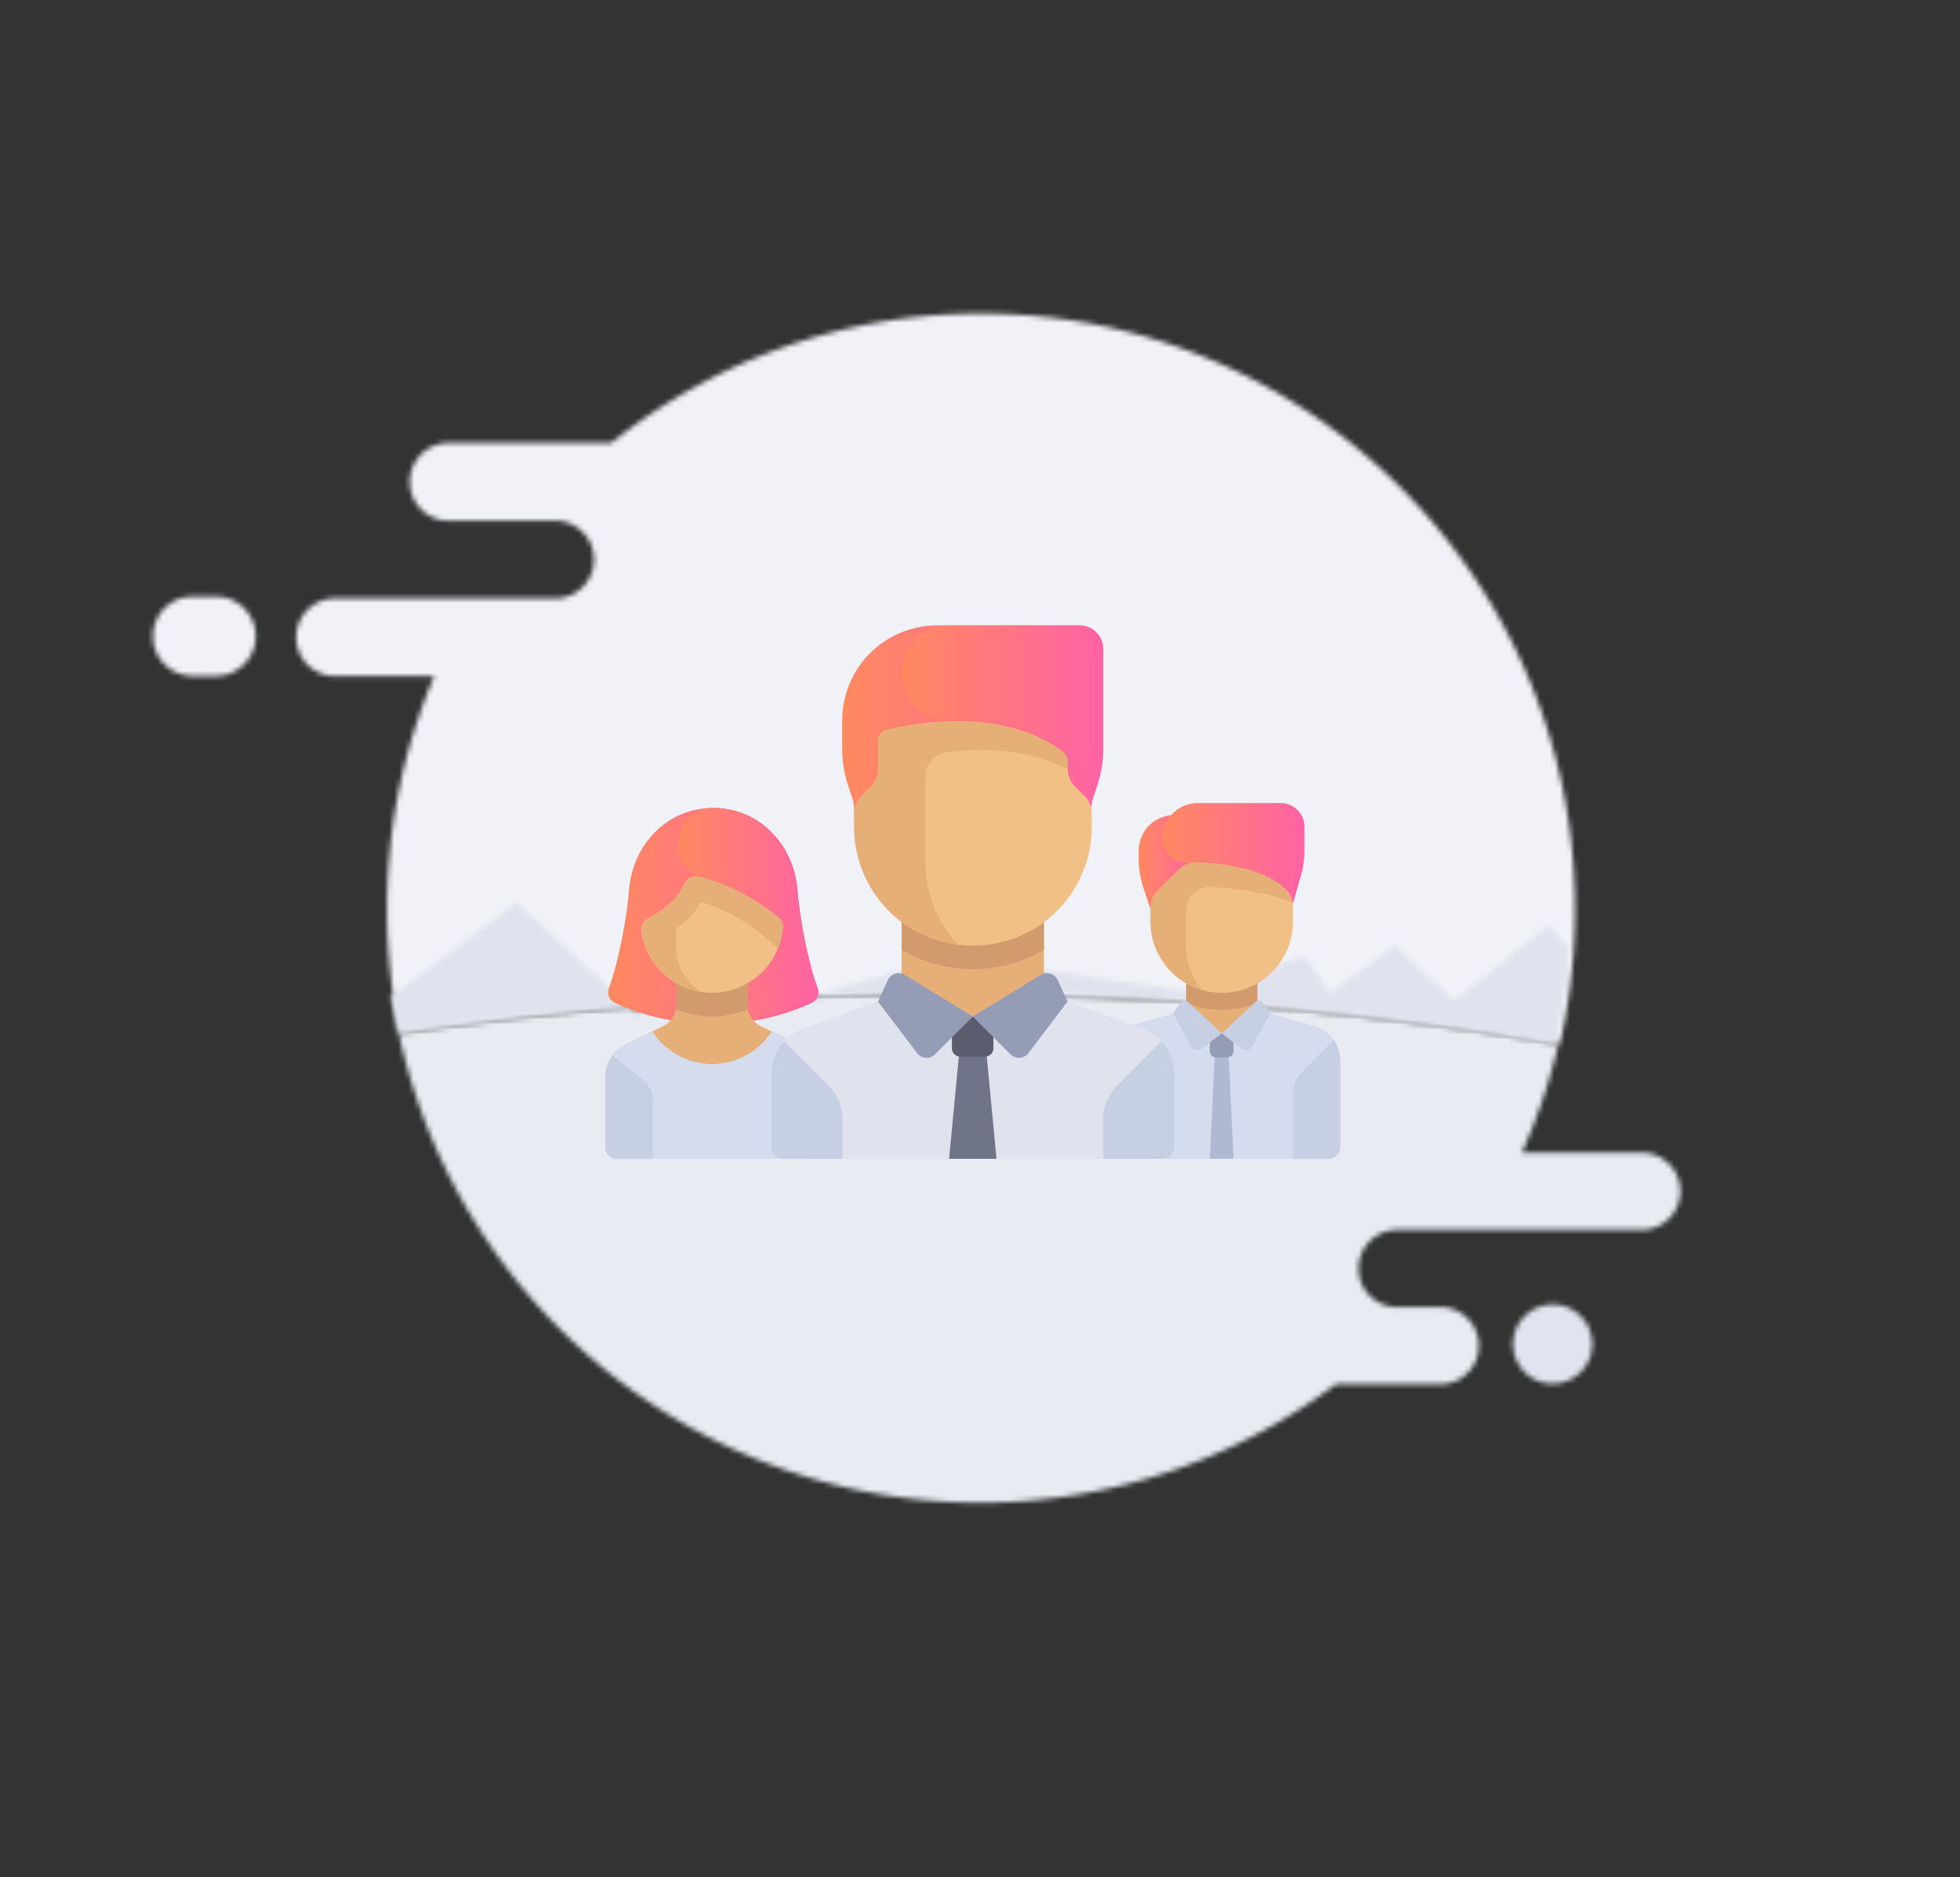 <svg id="Camada_1" data-name="Camada 1" xmlns="http://www.w3.org/2000/svg" xmlns:xlink="http://www.w3.org/1999/xlink" viewBox="0 0 391.77 375.16"><rect x="0" y="0" width="391.77" height="375.16" fill="#333333" stroke="none"/><defs><style>.cls-1{fill:#fff;}.cls-2{mask:url(#mask);}.cls-3{fill:#f1f2f7;}.cls-4{mask:url(#mask-2);}.cls-5{mask:url(#mask-3);}.cls-6{fill:#e8ebf2;}.cls-7{mask:url(#mask-4);}.cls-8{fill:#e0e2ee;}.cls-9{mask:url(#mask-5);}.cls-10{mask:url(#mask-6);}.cls-11{mask:url(#mask-7);}.cls-12{fill:#e1e3ef;}.cls-13{fill:#f7fff6;}.cls-14{fill:url(#Nova_amostra_de_gradiente_1);}.cls-15{fill:url(#Nova_amostra_de_gradiente_1-2);}.cls-16{fill:#e6af78;}.cls-17{fill:#d29b6e;}.cls-18{fill:#d5dced;}.cls-19{fill:#afb9d2;}.cls-20{fill:#f0c087;}.cls-21{fill:#c7cfe2;}.cls-22{fill:#959cb5;}.cls-23{fill:url(#Nova_amostra_de_gradiente_1-3);}.cls-24{fill:url(#Nova_amostra_de_gradiente_1-4);}.cls-25{fill:#707487;}.cls-26{fill:#5b5d6e;}.cls-27{fill:url(#Nova_amostra_de_gradiente_1-5);}.cls-28{fill:url(#Nova_amostra_de_gradiente_1-6);}</style><mask id="mask" x="53.3" y="57" width="267.11" height="157.32" maskUnits="userSpaceOnUse"><g id="mask0"><path class="cls-1" d="M122.17,88.55H89.4a7.77,7.77,0,0,0,0,15.53H111a7.76,7.76,0,0,1,5.46,13.25,7.69,7.69,0,0,1-5.46,2.28H66.7a7.77,7.77,0,0,0,0,15.53H86.8a119.06,119.06,0,0,0-9.43,46.6,120.79,120.79,0,0,0,1.29,17.66Q79.2,203,80,206.55c14.6-2.24,30.1-4,46.27-5.36l1.22,1.11,1.15-1.3c19.43-1.52,39.82-2.32,60.86-2.32,44.69,0,86.51,3.64,122.26,10a119.35,119.35,0,0,0,2.75-18.47q.3-4.19.3-8.46c0-65.77-53.14-119.08-118.69-119.08A117.94,117.94,0,0,0,122.17,88.55Z"/></g></mask><mask id="mask-2" x="25" y="113.59" width="31.69" height="27.16" maskUnits="userSpaceOnUse"><g id="mask1"><path class="cls-1" d="M38.5,119.25a7.92,7.92,0,0,0,0,15.85h4.69a7.92,7.92,0,0,0,0-15.85Z"/></g></mask><mask id="mask-3" x="74.13" y="193.19" width="267.7" height="112.81" maskUnits="userSpaceOnUse"><g id="mask2"><path class="cls-1" d="M128.41,201.16l-1.15,1.29L126,201.35c-16.17,1.31-31.65,3.1-46.26,5.33a118.81,118.81,0,0,0,187.28,70h21.12a7.72,7.72,0,0,0,0-15.43H279a7.72,7.72,0,0,1,0-15.43h49.43a7.72,7.72,0,0,0,0-15.43H304.19a116.87,116.87,0,0,0,7.29-21.6c-35.75-6.3-77.56-9.92-122.23-9.92C168.22,198.85,147.83,199.66,128.41,201.16Z"/></g></mask><mask id="mask-4" x="122.34" y="179.24" width="196.94" height="35.09" maskUnits="userSpaceOnUse"><g id="mask3"><path class="cls-1" d="M290.72,200l-11.95-11L266,198.49l-5.36-7.39-21.16,7.39-48.75-7.39-28.34,7.82q13-.43,26.39-.44c44.63,0,86.39,3.71,122.1,10.17a124.23,124.23,0,0,0,2.74-18.82l-4-4.95ZM128,200.86q16.75-1.33,34.39-1.93l-20.93-13.66Z"/></g></mask><mask id="mask-5" x="120.07" y="195.08" width="13.58" height="12.45" maskUnits="userSpaceOnUse"><g id="mask4"><path class="cls-1" d="M125.73,200.9l1.17,1,1.1-1.13Z"/></g></mask><mask id="mask-6" x="72.54" y="174.71" width="58.85" height="37.35" maskUnits="userSpaceOnUse"><g id="mask5"><path class="cls-1" d="M78.2,199.23q.53,3.62,1.28,7.17c14.6-2.24,30.09-4,46.25-5.37l-22.51-20.66Z"/></g></mask><mask id="mask-7" x="296.77" y="255.07" width="27.16" height="27.16" maskUnits="userSpaceOnUse"><g id="mask7"><path class="cls-1" d="M302.43,268.65a7.92,7.92,0,1,0,7.92-7.92A7.95,7.95,0,0,0,302.43,268.65Z"/></g></mask><linearGradient id="Nova_amostra_de_gradiente_1" x1="227.61" y1="175.94" x2="239.46" y2="175.94" gradientUnits="userSpaceOnUse"><stop offset="0" stop-color="#ff8960"/><stop offset="1" stop-color="#ff62a5"/></linearGradient><linearGradient id="Nova_amostra_de_gradiente_1-2" x1="232.35" y1="174.75" x2="260.78" y2="174.75" xlink:href="#Nova_amostra_de_gradiente_1"/><linearGradient id="Nova_amostra_de_gradiente_1-3" x1="121.59" y1="182.81" x2="163.57" y2="182.81" xlink:href="#Nova_amostra_de_gradiente_1"/><linearGradient id="Nova_amostra_de_gradiente_1-4" x1="135.52" y1="182.81" x2="163.57" y2="182.81" xlink:href="#Nova_amostra_de_gradiente_1"/><linearGradient id="Nova_amostra_de_gradiente_1-5" x1="168.38" y1="143.95" x2="220.51" y2="143.95" xlink:href="#Nova_amostra_de_gradiente_1"/><linearGradient id="Nova_amostra_de_gradiente_1-6" x1="180.23" y1="143.95" x2="220.51" y2="143.95" xlink:href="#Nova_amostra_de_gradiente_1"/></defs><title>Prancheta 7</title><g class="cls-2"><path class="cls-3" d="M53.3,214.32H320.4V57H53.3Z"/></g><g class="cls-4"><path class="cls-3" d="M25,140.75H56.69V113.59H25Z"/></g><g class="cls-5"><path class="cls-6" d="M74.13,306h267.7V193.19H74.13Z"/></g><g class="cls-7"><path class="cls-8" d="M122.34,214.32H319.27V179.24H122.34Z"/></g><g class="cls-9"><path class="cls-3" d="M120.07,207.53h13.58V195.08H120.07Z"/></g><g class="cls-10"><path class="cls-8" d="M72.54,212.06h58.85V174.71H72.54Z"/></g><g class="cls-11"><path class="cls-12" d="M296.77,282.23h27.16V255.07H296.77Z"/></g><path class="cls-13" d="M181.18,222.66a1.06,1.06,0,1,1-1.06-1.06,1.06,1.06,0,0,1,1.06,1.06"/><path class="cls-13" d="M211.26,222.66a1.06,1.06,0,1,1-1.06-1.06,1.06,1.06,0,0,1,1.06,1.06"/><path class="cls-14" d="M227.61,170v1.66a19,19,0,0,0,1,6l3.77,11.3h7.11V162.91h-4.74A7.11,7.11,0,0,0,227.61,170Z"/><path class="cls-15" d="M260.05,174.94l-4,14-19-16.58a4.74,4.74,0,0,1-4.74-4.74h0a7.11,7.11,0,0,1,7.11-7.11H256a4.74,4.74,0,0,1,4.74,4.74v4.45A18.94,18.94,0,0,1,260.05,174.94Z"/><rect class="cls-16" x="237.09" y="196.08" width="14.22" height="10.49"/><path class="cls-17" d="M237.09,200.43a18.8,18.8,0,0,0,14.22,0v-4.35H237.09v4.35Z"/><path class="cls-18" d="M262.73,205.09l-11.43-3.27-7.11,4.72-7.11-4.72-11.43,3.27a7.11,7.11,0,0,0-5.15,6.83v17.32a2.37,2.37,0,0,0,2.37,2.37h42.65a2.37,2.37,0,0,0,2.37-2.37V211.92A7.11,7.11,0,0,0,262.73,205.09Z"/><polygon class="cls-19" points="246.57 231.61 241.83 231.61 243.01 206.56 245.38 206.56 246.57 231.61"/><path class="cls-20" d="M244.2,198.44h0A14.22,14.22,0,0,1,230,184.23v-2.78a4.74,4.74,0,0,1,1.39-3.35l4.3-4.3a4.68,4.68,0,0,1,3.44-1.39c7.57.24,14.28,1.86,17.94,5.44a4.68,4.68,0,0,1,1.37,3.36v3A14.22,14.22,0,0,1,244.2,198.44Z"/><path class="cls-16" d="M237.09,182a4.73,4.73,0,0,1,5-4.73c4.78.31,11.88,1.1,16.23,3.2a4.58,4.58,0,0,0-1.3-2.65c-3.66-3.58-10.37-5.2-17.94-5.44h0a4.68,4.68,0,0,0-3.44,1.39l-4.3,4.3a4.74,4.74,0,0,0-1.39,3.35v2.78a14.21,14.21,0,0,0,10.28,13.65,14.1,14.1,0,0,1-3.17-8.91V182Z"/><path class="cls-21" d="M258.41,219a7.11,7.11,0,0,1,2.08-5l6.1-6.1a7.08,7.08,0,0,1,1.3,4.06v17.32a2.37,2.37,0,0,1-2.37,2.37h-7.11V219Z"/><path class="cls-22" d="M245.38,211.3H243a1.18,1.18,0,0,1-1.18-1.18v-3.55h4.74v3.55A1.18,1.18,0,0,1,245.38,211.3Z"/><path class="cls-21" d="M244.2,206.54l-4,3.07a1.42,1.42,0,0,1-2.11-.45l-3.6-6.58,1.45-2.21a1,1,0,0,1,1.44-.18Z"/><path class="cls-21" d="M244.2,206.54l4,3.07a1.42,1.42,0,0,0,2.11-.45l3.6-6.58-1.45-2.21a1,1,0,0,0-1.44-.18Z"/><path class="cls-23" d="M163.41,197.46c-2-5.36-3.63-14.59-4-19.39-.66-9.14-7.55-16.58-16.85-16.58s-16.19,7.45-16.85,16.58c-.35,4.8-2,14-4,19.39a2.36,2.36,0,0,0,1.23,3,45.25,45.25,0,0,0,12.37,3.66H149.8a45.65,45.65,0,0,0,12.37-3.66A2.36,2.36,0,0,0,163.41,197.46Z"/><path class="cls-24" d="M162.18,200.47a2.36,2.36,0,0,0,1.23-3c-2-5.36-3.63-14.59-4-19.39-.66-9.14-7.55-16.58-16.85-16.58h-.07c-7.14,0-9.67,9.77-3.52,13.4a6.54,6.54,0,0,0,.61.32L145,204.13h4.82A45.66,45.66,0,0,0,162.18,200.47Z"/><path class="cls-16" d="M159.72,208.89,152,205.05a4.74,4.74,0,0,1-2.62-4.24v-7.11H135.22v7.11a4.74,4.74,0,0,1-2.62,4.24l-7.67,3.83a7.11,7.11,0,0,0-3.93,6.36v14a2.37,2.37,0,0,0,2.37,2.37h37.91a2.37,2.37,0,0,0,2.37-2.37v-14A7.11,7.11,0,0,0,159.72,208.89Z"/><path class="cls-17" d="M142.32,203.18a18.73,18.73,0,0,0,7.23-1.46,4.67,4.67,0,0,1-.13-.91v-7.11H135.22v7.11a4.66,4.66,0,0,1-.13.91A18.82,18.82,0,0,0,142.32,203.18Z"/><path class="cls-18" d="M159.72,208.89l-5.46-2.73a14.2,14.2,0,0,1-23.86,0l-5.46,2.73a7.11,7.11,0,0,0-3.93,6.36v14a2.37,2.37,0,0,0,2.37,2.37h37.91a2.37,2.37,0,0,0,2.37-2.37v-14A7.11,7.11,0,0,0,159.72,208.89Z"/><path class="cls-20" d="M142.32,198.44h0a14.22,14.22,0,0,1-14.1-12.38,2.39,2.39,0,0,1,1.27-2.46,19.78,19.78,0,0,0,4.19-2.83,13.68,13.68,0,0,0,3.24-4.27,2.35,2.35,0,0,1,2.67-1.3,40.82,40.82,0,0,1,16.08,8.24,2.29,2.29,0,0,1,.82,1.9A14.22,14.22,0,0,1,142.32,198.44Z"/><path class="cls-16" d="M155.68,183.45a40.82,40.82,0,0,0-16.08-8.24,2.35,2.35,0,0,0-2.67,1.3,13.56,13.56,0,0,1-2.16,3.16h0a12.71,12.71,0,0,1-1.07,1.1,19.77,19.77,0,0,1-4.19,2.83,2.39,2.39,0,0,0-1.27,2.46,14.24,14.24,0,0,0,11.94,12.21,10.37,10.37,0,0,1-5-9.31v-3.38c.54-.4,1.08-.79,1.62-1.28a18.86,18.86,0,0,0,3.39-4A35.78,35.78,0,0,1,152.58,187c.45.39,1.56,1.42,2.87,2.64a14.11,14.11,0,0,0,1.05-4.32A2.29,2.29,0,0,0,155.68,183.45Z"/><path class="cls-21" d="M122.44,211a7.09,7.09,0,0,0-1.44,4.27v14a2.37,2.37,0,0,0,2.37,2.37h7.11V219.68a4.74,4.74,0,0,0-1.78-3.7Z"/><path class="cls-8" d="M228.48,205.65l-19.82-7.21-14.22,4.74-14.22-4.74-19.82,7.21a9.48,9.48,0,0,0-6.24,8.91v14.68a2.37,2.37,0,0,0,2.37,2.37h75.81a2.37,2.37,0,0,0,2.37-2.37V214.56A9.48,9.48,0,0,0,228.48,205.65Z"/><polygon class="cls-25" points="191.96 207.92 189.71 231.61 199.18 231.61 196.93 207.92 191.96 207.92"/><path class="cls-26" d="M196.93,211.18h-5a1.66,1.66,0,0,1-1.66-1.66v-6.33h8.29v6.33A1.66,1.66,0,0,1,196.93,211.18Z"/><path class="cls-21" d="M232.17,208.1a9.47,9.47,0,0,1,2.55,6.46v14.68a2.37,2.37,0,0,1-2.37,2.37H220.51v-7.92a9.48,9.48,0,0,1,2.78-6.7Z"/><path class="cls-27" d="M220.51,149.59V129.74a4.74,4.74,0,0,0-4.74-4.74H187.34a19,19,0,0,0-19,19v5.63a23.69,23.69,0,0,0,1.22,7.49l.79,2.37a7.11,7.11,0,0,1,.36,2.25v1.22h47.38v-1.22a7.11,7.11,0,0,1,.36-2.25l.79-2.37A23.68,23.68,0,0,0,220.51,149.59Z"/><path class="cls-28" d="M180.23,134.62a9.62,9.62,0,0,0,9.62,9.62h1.33l.64,18.66h26.31v-1.22a7.11,7.11,0,0,1,.36-2.25l.79-2.37a23.69,23.69,0,0,0,1.22-7.49V129.74a4.74,4.74,0,0,0-4.74-4.74H189.85A9.62,9.62,0,0,0,180.23,134.62Z"/><rect class="cls-16" x="180.23" y="181.86" width="28.43" height="21.32"/><path class="cls-17" d="M180.23,189.87a28.26,28.26,0,0,0,28.43,0v-8H180.23v8Z"/><path class="cls-22" d="M194.44,203.18l-7.56,7.56a2.37,2.37,0,0,1-3.56-.24l-7.83-10.32,2-4.32a2.37,2.37,0,0,1,3.38-1Z"/><path class="cls-22" d="M194.44,203.18l7.56,7.56a2.37,2.37,0,0,0,3.56-.24l7.83-10.32-2-4.32a2.37,2.37,0,0,0-3.38-1Z"/><path class="cls-20" d="M194.44,189h0a23.69,23.69,0,0,1-23.69-23.69V162.5a4.74,4.74,0,0,1,1.39-3.35l2-2a4.74,4.74,0,0,0,1.39-3.35v-5.68a2.35,2.35,0,0,1,1.8-2.3c5.6-1.32,23-4.46,34.91,4.27a3,3,0,0,1,1.2,2.45v1.26a4.74,4.74,0,0,0,1.39,3.35l2,2a4.74,4.74,0,0,1,1.39,3.35v2.78A23.69,23.69,0,0,1,194.44,189Z"/><path class="cls-16" d="M212.2,150.12c-8.35-6.14-19.43-6.4-27.23-5.56a63.9,63.9,0,0,0-7.67,1.29,2.35,2.35,0,0,0-1.8,2.3v5.68a4.74,4.74,0,0,1-1.39,3.35l-2,2a4.74,4.74,0,0,0-1.39,3.35v2.78a23.68,23.68,0,0,0,20.83,23.5A23.59,23.59,0,0,1,185,172.38V155.07a4.74,4.74,0,0,1,4.17-4.71c5.69-.71,16.1-1.14,24.26,3.48v-1.26A3,3,0,0,0,212.2,150.12Z"/><path class="cls-21" d="M156.72,208.1a9.47,9.47,0,0,0-2.55,6.46v14.68a2.37,2.37,0,0,0,2.37,2.37h11.85v-7.92a9.48,9.48,0,0,0-2.78-6.7Z"/></svg>